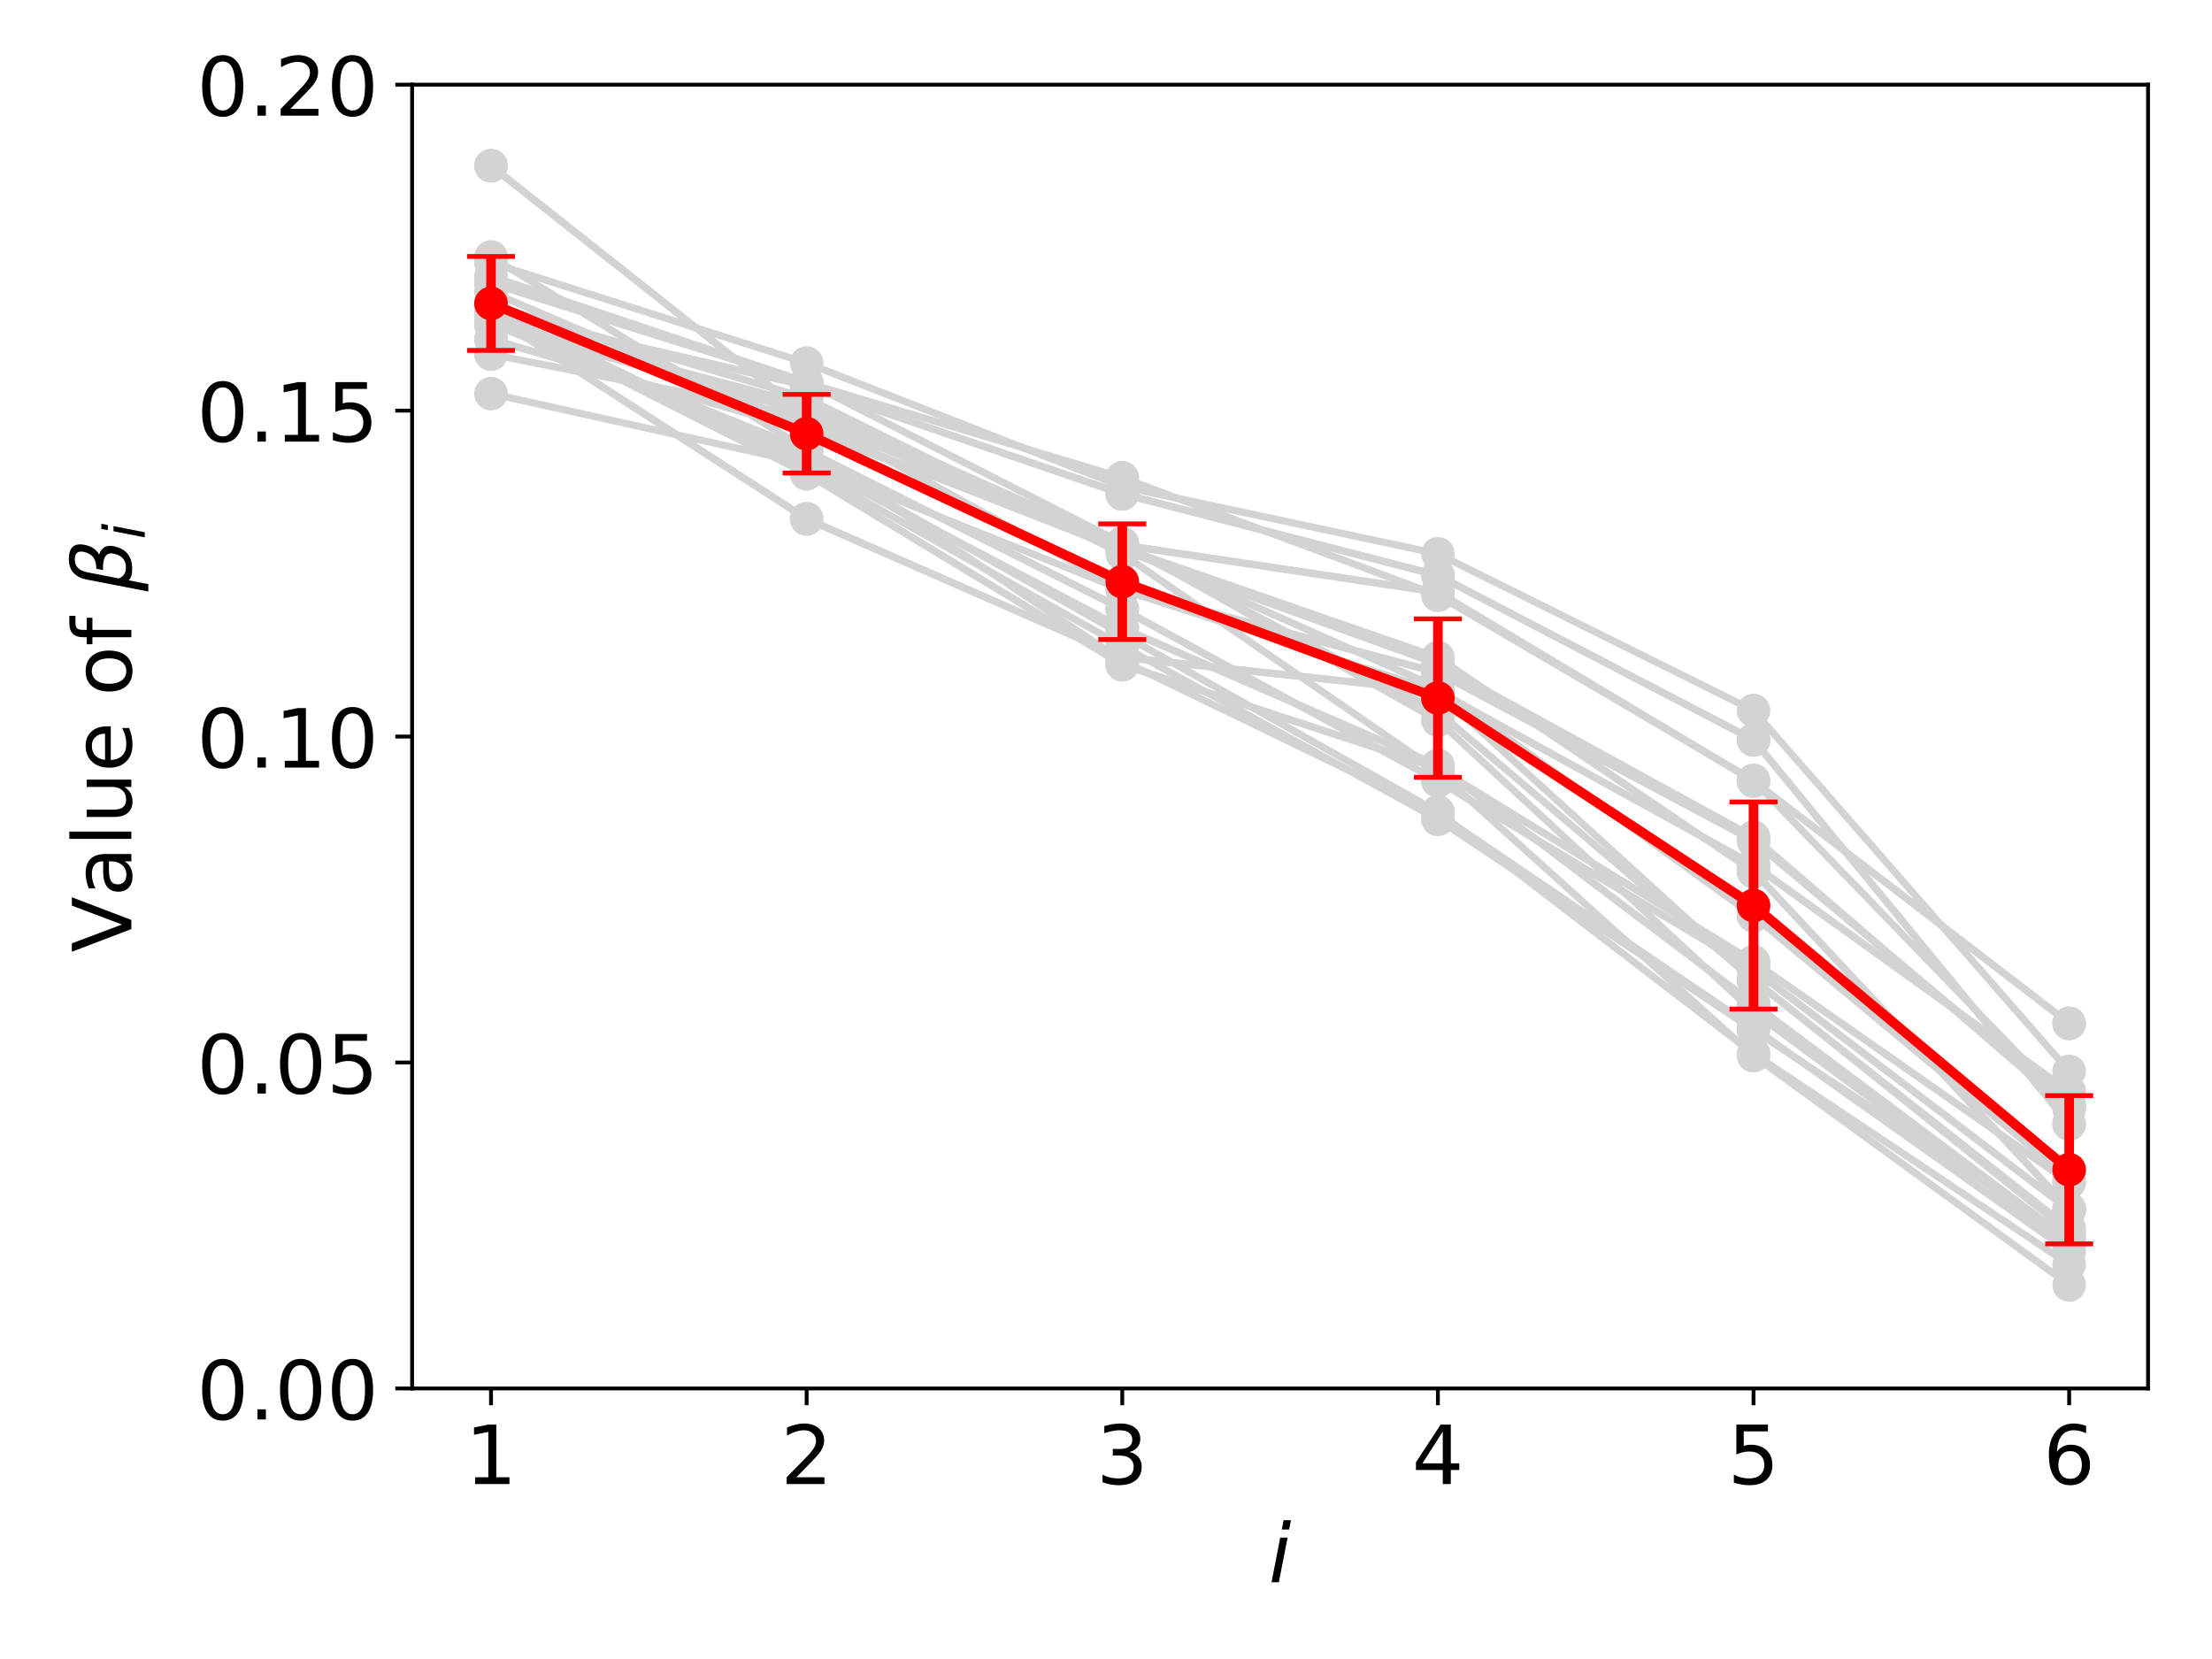 <?xml version="1.0" encoding="utf-8" standalone="no"?>
<!DOCTYPE svg PUBLIC "-//W3C//DTD SVG 1.1//EN"
  "http://www.w3.org/Graphics/SVG/1.1/DTD/svg11.dtd">
<!-- Created with matplotlib (https://matplotlib.org/) -->
<svg height="345.6pt" version="1.1" viewBox="0 0 460.8 345.6" width="460.8pt" xmlns="http://www.w3.org/2000/svg" xmlns:xlink="http://www.w3.org/1999/xlink">
 <defs>
  <style type="text/css">
*{stroke-linecap:butt;stroke-linejoin:round;}
  </style>
 </defs>
 <g id="figure_1">
  <g id="patch_1">
   <path d="M 0 345.6 
L 460.8 345.6 
L 460.8 0 
L 0 0 
z
" style="fill:#ffffff;"/>
  </g>
  <g id="axes_1">
   <g id="patch_2">
    <path d="M 85.85 289.24 
L 447.48 289.24 
L 447.48 17.64 
L 85.85 17.64 
z
" style="fill:#ffffff;"/>
   </g>
   <g id="matplotlib.axis_1">
    <g id="xtick_1">
     <g id="line2d_1">
      <defs>
       <path d="M 0 0 
L 0 3.5 
" id="m9c60368cec" style="stroke:#000000;stroke-width:0.8;"/>
      </defs>
      <g>
       <use style="stroke:#000000;stroke-width:0.8;" x="102.288" xlink:href="#m9c60368cec" y="289.24"/>
      </g>
     </g>
     <g id="text_1">
      <!-- 1 -->
      <defs>
       <path d="M 12.406 8.297 
L 28.516 8.297 
L 28.516 63.922 
L 10.984 60.406 
L 10.984 69.391 
L 28.422 72.906 
L 38.281 72.906 
L 38.281 8.297 
L 54.391 8.297 
L 54.391 0 
L 12.406 0 
z
" id="DejaVuSans-49"/>
      </defs>
      <g transform="translate(96.88 309.157)scale(0.17 -0.17)">
       <use xlink:href="#DejaVuSans-49"/>
      </g>
     </g>
    </g>
    <g id="xtick_2">
     <g id="line2d_2">
      <g>
       <use style="stroke:#000000;stroke-width:0.8;" x="168.039" xlink:href="#m9c60368cec" y="289.24"/>
      </g>
     </g>
     <g id="text_2">
      <!-- 2 -->
      <defs>
       <path d="M 19.188 8.297 
L 53.609 8.297 
L 53.609 0 
L 7.328 0 
L 7.328 8.297 
Q 12.938 14.109 22.625 23.891 
Q 32.328 33.688 34.812 36.531 
Q 39.547 41.844 41.422 45.531 
Q 43.312 49.219 43.312 52.781 
Q 43.312 58.594 39.234 62.25 
Q 35.156 65.922 28.609 65.922 
Q 23.969 65.922 18.812 64.312 
Q 13.672 62.703 7.812 59.422 
L 7.812 69.391 
Q 13.766 71.781 18.938 73 
Q 24.125 74.219 28.422 74.219 
Q 39.75 74.219 46.484 68.547 
Q 53.219 62.891 53.219 53.422 
Q 53.219 48.922 51.531 44.891 
Q 49.859 40.875 45.406 35.406 
Q 44.188 33.984 37.641 27.219 
Q 31.109 20.453 19.188 8.297 
z
" id="DejaVuSans-50"/>
      </defs>
      <g transform="translate(162.631 309.157)scale(0.17 -0.17)">
       <use xlink:href="#DejaVuSans-50"/>
      </g>
     </g>
    </g>
    <g id="xtick_3">
     <g id="line2d_3">
      <g>
       <use style="stroke:#000000;stroke-width:0.8;" x="233.79" xlink:href="#m9c60368cec" y="289.24"/>
      </g>
     </g>
     <g id="text_3">
      <!-- 3 -->
      <defs>
       <path d="M 40.578 39.312 
Q 47.656 37.797 51.625 33 
Q 55.609 28.219 55.609 21.188 
Q 55.609 10.406 48.188 4.484 
Q 40.766 -1.422 27.094 -1.422 
Q 22.516 -1.422 17.656 -0.516 
Q 12.797 0.391 7.625 2.203 
L 7.625 11.719 
Q 11.719 9.328 16.594 8.109 
Q 21.484 6.891 26.812 6.891 
Q 36.078 6.891 40.938 10.547 
Q 45.797 14.203 45.797 21.188 
Q 45.797 27.641 41.281 31.266 
Q 36.766 34.906 28.719 34.906 
L 20.219 34.906 
L 20.219 43.016 
L 29.109 43.016 
Q 36.375 43.016 40.234 45.922 
Q 44.094 48.828 44.094 54.297 
Q 44.094 59.906 40.109 62.906 
Q 36.141 65.922 28.719 65.922 
Q 24.656 65.922 20.016 65.031 
Q 15.375 64.156 9.812 62.312 
L 9.812 71.094 
Q 15.438 72.656 20.344 73.438 
Q 25.25 74.219 29.594 74.219 
Q 40.828 74.219 47.359 69.109 
Q 53.906 64.016 53.906 55.328 
Q 53.906 49.266 50.438 45.094 
Q 46.969 40.922 40.578 39.312 
z
" id="DejaVuSans-51"/>
      </defs>
      <g transform="translate(228.381 309.157)scale(0.17 -0.17)">
       <use xlink:href="#DejaVuSans-51"/>
      </g>
     </g>
    </g>
    <g id="xtick_4">
     <g id="line2d_4">
      <g>
       <use style="stroke:#000000;stroke-width:0.8;" x="299.54" xlink:href="#m9c60368cec" y="289.24"/>
      </g>
     </g>
     <g id="text_4">
      <!-- 4 -->
      <defs>
       <path d="M 37.797 64.312 
L 12.891 25.391 
L 37.797 25.391 
z
M 35.203 72.906 
L 47.609 72.906 
L 47.609 25.391 
L 58.016 25.391 
L 58.016 17.188 
L 47.609 17.188 
L 47.609 0 
L 37.797 0 
L 37.797 17.188 
L 4.891 17.188 
L 4.891 26.703 
z
" id="DejaVuSans-52"/>
      </defs>
      <g transform="translate(294.132 309.157)scale(0.17 -0.17)">
       <use xlink:href="#DejaVuSans-52"/>
      </g>
     </g>
    </g>
    <g id="xtick_5">
     <g id="line2d_5">
      <g>
       <use style="stroke:#000000;stroke-width:0.8;" x="365.291" xlink:href="#m9c60368cec" y="289.24"/>
      </g>
     </g>
     <g id="text_5">
      <!-- 5 -->
      <defs>
       <path d="M 10.797 72.906 
L 49.516 72.906 
L 49.516 64.594 
L 19.828 64.594 
L 19.828 46.734 
Q 21.969 47.469 24.109 47.828 
Q 26.266 48.188 28.422 48.188 
Q 40.625 48.188 47.75 41.5 
Q 54.891 34.812 54.891 23.391 
Q 54.891 11.625 47.562 5.094 
Q 40.234 -1.422 26.906 -1.422 
Q 22.312 -1.422 17.547 -0.641 
Q 12.797 0.141 7.719 1.703 
L 7.719 11.625 
Q 12.109 9.234 16.797 8.062 
Q 21.484 6.891 26.703 6.891 
Q 35.156 6.891 40.078 11.328 
Q 45.016 15.766 45.016 23.391 
Q 45.016 31 40.078 35.438 
Q 35.156 39.891 26.703 39.891 
Q 22.75 39.891 18.812 39.016 
Q 14.891 38.141 10.797 36.281 
z
" id="DejaVuSans-53"/>
      </defs>
      <g transform="translate(359.883 309.157)scale(0.17 -0.17)">
       <use xlink:href="#DejaVuSans-53"/>
      </g>
     </g>
    </g>
    <g id="xtick_6">
     <g id="line2d_6">
      <g>
       <use style="stroke:#000000;stroke-width:0.8;" x="431.042" xlink:href="#m9c60368cec" y="289.24"/>
      </g>
     </g>
     <g id="text_6">
      <!-- 6 -->
      <defs>
       <path d="M 33.016 40.375 
Q 26.375 40.375 22.484 35.828 
Q 18.609 31.297 18.609 23.391 
Q 18.609 15.531 22.484 10.953 
Q 26.375 6.391 33.016 6.391 
Q 39.656 6.391 43.531 10.953 
Q 47.406 15.531 47.406 23.391 
Q 47.406 31.297 43.531 35.828 
Q 39.656 40.375 33.016 40.375 
z
M 52.594 71.297 
L 52.594 62.312 
Q 48.875 64.062 45.094 64.984 
Q 41.312 65.922 37.594 65.922 
Q 27.828 65.922 22.672 59.328 
Q 17.531 52.734 16.797 39.406 
Q 19.672 43.656 24.016 45.922 
Q 28.375 48.188 33.594 48.188 
Q 44.578 48.188 50.953 41.516 
Q 57.328 34.859 57.328 23.391 
Q 57.328 12.156 50.688 5.359 
Q 44.047 -1.422 33.016 -1.422 
Q 20.359 -1.422 13.672 8.266 
Q 6.984 17.969 6.984 36.375 
Q 6.984 53.656 15.188 63.938 
Q 23.391 74.219 37.203 74.219 
Q 40.922 74.219 44.703 73.484 
Q 48.484 72.75 52.594 71.297 
z
" id="DejaVuSans-54"/>
      </defs>
      <g transform="translate(425.634 309.157)scale(0.17 -0.17)">
       <use xlink:href="#DejaVuSans-54"/>
      </g>
     </g>
    </g>
    <g id="text_7">
     <!-- $i$ -->
     <defs>
      <path d="M 18.312 75.984 
L 27.297 75.984 
L 25.094 64.594 
L 16.109 64.594 
z
M 14.203 54.688 
L 23.188 54.688 
L 12.5 0 
L 3.516 0 
z
" id="DejaVuSans-Oblique-105"/>
     </defs>
     <g transform="translate(264.285 329.61)scale(0.17 -0.17)">
      <use transform="translate(0 0.016)" xlink:href="#DejaVuSans-Oblique-105"/>
     </g>
    </g>
   </g>
   <g id="matplotlib.axis_2">
    <g id="ytick_1">
     <g id="line2d_7">
      <defs>
       <path d="M 0 0 
L -3.5 0 
" id="m6bf6e434dc" style="stroke:#000000;stroke-width:0.8;"/>
      </defs>
      <g>
       <use style="stroke:#000000;stroke-width:0.8;" x="85.85" xlink:href="#m6bf6e434dc" y="289.24"/>
      </g>
     </g>
     <g id="text_8">
      <!-- 0.00 -->
      <defs>
       <path d="M 31.781 66.406 
Q 24.172 66.406 20.328 58.906 
Q 16.5 51.422 16.5 36.375 
Q 16.5 21.391 20.328 13.891 
Q 24.172 6.391 31.781 6.391 
Q 39.453 6.391 43.281 13.891 
Q 47.125 21.391 47.125 36.375 
Q 47.125 51.422 43.281 58.906 
Q 39.453 66.406 31.781 66.406 
z
M 31.781 74.219 
Q 44.047 74.219 50.516 64.516 
Q 56.984 54.828 56.984 36.375 
Q 56.984 17.969 50.516 8.266 
Q 44.047 -1.422 31.781 -1.422 
Q 19.531 -1.422 13.062 8.266 
Q 6.594 17.969 6.594 36.375 
Q 6.594 54.828 13.062 64.516 
Q 19.531 74.219 31.781 74.219 
z
" id="DejaVuSans-48"/>
       <path d="M 10.688 12.406 
L 21 12.406 
L 21 0 
L 10.688 0 
z
" id="DejaVuSans-46"/>
      </defs>
      <g transform="translate(40.998 295.699)scale(0.17 -0.17)">
       <use xlink:href="#DejaVuSans-48"/>
       <use x="63.623" xlink:href="#DejaVuSans-46"/>
       <use x="95.41" xlink:href="#DejaVuSans-48"/>
       <use x="159.033" xlink:href="#DejaVuSans-48"/>
      </g>
     </g>
    </g>
    <g id="ytick_2">
     <g id="line2d_8">
      <g>
       <use style="stroke:#000000;stroke-width:0.8;" x="85.85" xlink:href="#m6bf6e434dc" y="221.34"/>
      </g>
     </g>
     <g id="text_9">
      <!-- 0.05 -->
      <g transform="translate(40.998 227.799)scale(0.17 -0.17)">
       <use xlink:href="#DejaVuSans-48"/>
       <use x="63.623" xlink:href="#DejaVuSans-46"/>
       <use x="95.41" xlink:href="#DejaVuSans-48"/>
       <use x="159.033" xlink:href="#DejaVuSans-53"/>
      </g>
     </g>
    </g>
    <g id="ytick_3">
     <g id="line2d_9">
      <g>
       <use style="stroke:#000000;stroke-width:0.8;" x="85.85" xlink:href="#m6bf6e434dc" y="153.44"/>
      </g>
     </g>
     <g id="text_10">
      <!-- 0.10 -->
      <g transform="translate(40.998 159.899)scale(0.17 -0.17)">
       <use xlink:href="#DejaVuSans-48"/>
       <use x="63.623" xlink:href="#DejaVuSans-46"/>
       <use x="95.41" xlink:href="#DejaVuSans-49"/>
       <use x="159.033" xlink:href="#DejaVuSans-48"/>
      </g>
     </g>
    </g>
    <g id="ytick_4">
     <g id="line2d_10">
      <g>
       <use style="stroke:#000000;stroke-width:0.8;" x="85.85" xlink:href="#m6bf6e434dc" y="85.54"/>
      </g>
     </g>
     <g id="text_11">
      <!-- 0.15 -->
      <g transform="translate(40.998 91.999)scale(0.17 -0.17)">
       <use xlink:href="#DejaVuSans-48"/>
       <use x="63.623" xlink:href="#DejaVuSans-46"/>
       <use x="95.41" xlink:href="#DejaVuSans-49"/>
       <use x="159.033" xlink:href="#DejaVuSans-53"/>
      </g>
     </g>
    </g>
    <g id="ytick_5">
     <g id="line2d_11">
      <g>
       <use style="stroke:#000000;stroke-width:0.8;" x="85.85" xlink:href="#m6bf6e434dc" y="17.64"/>
      </g>
     </g>
     <g id="text_12">
      <!-- 0.20 -->
      <g transform="translate(40.998 24.099)scale(0.17 -0.17)">
       <use xlink:href="#DejaVuSans-48"/>
       <use x="63.623" xlink:href="#DejaVuSans-46"/>
       <use x="95.41" xlink:href="#DejaVuSans-50"/>
       <use x="159.033" xlink:href="#DejaVuSans-48"/>
      </g>
     </g>
    </g>
    <g id="text_13">
     <!-- Value of $\beta_i$ -->
     <defs>
      <path d="M 28.609 0 
L 0.781 72.906 
L 11.078 72.906 
L 34.188 11.531 
L 57.328 72.906 
L 67.578 72.906 
L 39.797 0 
z
" id="DejaVuSans-86"/>
      <path d="M 34.281 27.484 
Q 23.391 27.484 19.188 25 
Q 14.984 22.516 14.984 16.5 
Q 14.984 11.719 18.141 8.906 
Q 21.297 6.109 26.703 6.109 
Q 34.188 6.109 38.703 11.406 
Q 43.219 16.703 43.219 25.484 
L 43.219 27.484 
z
M 52.203 31.203 
L 52.203 0 
L 43.219 0 
L 43.219 8.297 
Q 40.141 3.328 35.547 0.953 
Q 30.953 -1.422 24.312 -1.422 
Q 15.922 -1.422 10.953 3.297 
Q 6 8.016 6 15.922 
Q 6 25.141 12.172 29.828 
Q 18.359 34.516 30.609 34.516 
L 43.219 34.516 
L 43.219 35.406 
Q 43.219 41.609 39.141 45 
Q 35.062 48.391 27.688 48.391 
Q 23 48.391 18.547 47.266 
Q 14.109 46.141 10.016 43.891 
L 10.016 52.203 
Q 14.938 54.109 19.578 55.047 
Q 24.219 56 28.609 56 
Q 40.484 56 46.344 49.844 
Q 52.203 43.703 52.203 31.203 
z
" id="DejaVuSans-97"/>
      <path d="M 9.422 75.984 
L 18.406 75.984 
L 18.406 0 
L 9.422 0 
z
" id="DejaVuSans-108"/>
      <path d="M 8.5 21.578 
L 8.5 54.688 
L 17.484 54.688 
L 17.484 21.922 
Q 17.484 14.156 20.5 10.266 
Q 23.531 6.391 29.594 6.391 
Q 36.859 6.391 41.078 11.031 
Q 45.312 15.672 45.312 23.688 
L 45.312 54.688 
L 54.297 54.688 
L 54.297 0 
L 45.312 0 
L 45.312 8.406 
Q 42.047 3.422 37.719 1 
Q 33.406 -1.422 27.688 -1.422 
Q 18.266 -1.422 13.375 4.438 
Q 8.5 10.297 8.5 21.578 
z
M 31.109 56 
z
" id="DejaVuSans-117"/>
      <path d="M 56.203 29.594 
L 56.203 25.203 
L 14.891 25.203 
Q 15.484 15.922 20.484 11.062 
Q 25.484 6.203 34.422 6.203 
Q 39.594 6.203 44.453 7.469 
Q 49.312 8.734 54.109 11.281 
L 54.109 2.781 
Q 49.266 0.734 44.188 -0.344 
Q 39.109 -1.422 33.891 -1.422 
Q 20.797 -1.422 13.156 6.188 
Q 5.516 13.812 5.516 26.812 
Q 5.516 40.234 12.766 48.109 
Q 20.016 56 32.328 56 
Q 43.359 56 49.781 48.891 
Q 56.203 41.797 56.203 29.594 
z
M 47.219 32.234 
Q 47.125 39.594 43.094 43.984 
Q 39.062 48.391 32.422 48.391 
Q 24.906 48.391 20.391 44.141 
Q 15.875 39.891 15.188 32.172 
z
" id="DejaVuSans-101"/>
      <path id="DejaVuSans-32"/>
      <path d="M 30.609 48.391 
Q 23.391 48.391 19.188 42.75 
Q 14.984 37.109 14.984 27.297 
Q 14.984 17.484 19.156 11.844 
Q 23.344 6.203 30.609 6.203 
Q 37.797 6.203 41.984 11.859 
Q 46.188 17.531 46.188 27.297 
Q 46.188 37.016 41.984 42.703 
Q 37.797 48.391 30.609 48.391 
z
M 30.609 56 
Q 42.328 56 49.016 48.375 
Q 55.719 40.766 55.719 27.297 
Q 55.719 13.875 49.016 6.219 
Q 42.328 -1.422 30.609 -1.422 
Q 18.844 -1.422 12.172 6.219 
Q 5.516 13.875 5.516 27.297 
Q 5.516 40.766 12.172 48.375 
Q 18.844 56 30.609 56 
z
" id="DejaVuSans-111"/>
      <path d="M 37.109 75.984 
L 37.109 68.5 
L 28.516 68.5 
Q 23.688 68.5 21.797 66.547 
Q 19.922 64.594 19.922 59.516 
L 19.922 54.688 
L 34.719 54.688 
L 34.719 47.703 
L 19.922 47.703 
L 19.922 0 
L 10.891 0 
L 10.891 47.703 
L 2.297 47.703 
L 2.297 54.688 
L 10.891 54.688 
L 10.891 58.5 
Q 10.891 67.625 15.141 71.797 
Q 19.391 75.984 28.609 75.984 
z
" id="DejaVuSans-102"/>
      <path d="M 13.625 3.375 
L 8.938 -20.797 
L -0.094 -20.797 
L 14.5 54.344 
Q 18.844 76.609 39.656 76.609 
Q 60.75 76.609 57.172 57.812 
Q 54.734 44.438 45.219 39.547 
Q 58.016 35.156 55.516 22.125 
Q 51.125 -1.078 27.484 -1.031 
Q 17.141 -0.984 13.625 3.375 
z
M 15.922 15.094 
Q 19.672 6.594 29.297 6.641 
Q 43.359 6.641 46.344 21.969 
Q 49.031 35.75 26.172 34.672 
L 27.781 42.969 
Q 45.453 42.672 48.531 58.594 
Q 50.641 69.344 39.203 69.281 
Q 26.422 69.281 23.484 54.047 
z
" id="DejaVuSans-Oblique-946"/>
     </defs>
     <g transform="translate(27.428 198.405)rotate(-90)scale(0.17 -0.17)">
      <use transform="translate(0 0.391)" xlink:href="#DejaVuSans-86"/>
      <use transform="translate(68.408 0.391)" xlink:href="#DejaVuSans-97"/>
      <use transform="translate(129.688 0.391)" xlink:href="#DejaVuSans-108"/>
      <use transform="translate(157.471 0.391)" xlink:href="#DejaVuSans-117"/>
      <use transform="translate(220.85 0.391)" xlink:href="#DejaVuSans-101"/>
      <use transform="translate(282.373 0.391)" xlink:href="#DejaVuSans-32"/>
      <use transform="translate(314.16 0.391)" xlink:href="#DejaVuSans-111"/>
      <use transform="translate(375.342 0.391)" xlink:href="#DejaVuSans-102"/>
      <use transform="translate(410.547 0.391)" xlink:href="#DejaVuSans-32"/>
      <use transform="translate(442.334 0.391)" xlink:href="#DejaVuSans-Oblique-946"/>
      <use transform="translate(506.152 -16.016)scale(0.7)" xlink:href="#DejaVuSans-Oblique-105"/>
     </g>
    </g>
   </g>
   <g id="line2d_12">
    <path clip-path="url(#pd92fdb1ba1)" d="M 102.288 67.438 
L 168.039 93.874 
L 233.79 126.876 
L 299.54 162.69 
L 365.291 201.962 
L 431.042 252.066 
" style="fill:none;stroke:#d3d3d3;stroke-linecap:square;stroke-width:1.5;"/>
    <defs>
     <path d="M 0 3 
C 0.796 3 1.559 2.684 2.121 2.121 
C 2.684 1.559 3 0.796 3 0 
C 3 -0.796 2.684 -1.559 2.121 -2.121 
C 1.559 -2.684 0.796 -3 0 -3 
C -0.796 -3 -1.559 -2.684 -2.121 -2.121 
C -2.684 -1.559 -3 -0.796 -3 0 
C -3 0.796 -2.684 1.559 -2.121 2.121 
C -1.559 2.684 -0.796 3 0 3 
z
" id="m9b28b08867" style="stroke:#d3d3d3;"/>
    </defs>
    <g clip-path="url(#pd92fdb1ba1)">
     <use style="fill:#d3d3d3;stroke:#d3d3d3;" x="102.288" xlink:href="#m9b28b08867" y="67.438"/>
     <use style="fill:#d3d3d3;stroke:#d3d3d3;" x="168.039" xlink:href="#m9b28b08867" y="93.874"/>
     <use style="fill:#d3d3d3;stroke:#d3d3d3;" x="233.79" xlink:href="#m9b28b08867" y="126.876"/>
     <use style="fill:#d3d3d3;stroke:#d3d3d3;" x="299.54" xlink:href="#m9b28b08867" y="162.69"/>
     <use style="fill:#d3d3d3;stroke:#d3d3d3;" x="365.291" xlink:href="#m9b28b08867" y="201.962"/>
     <use style="fill:#d3d3d3;stroke:#d3d3d3;" x="431.042" xlink:href="#m9b28b08867" y="252.066"/>
    </g>
   </g>
   <g id="line2d_13">
    <path clip-path="url(#pd92fdb1ba1)" d="M 102.288 65.633 
L 168.039 108.115 
L 233.79 136.918 
L 299.54 143.997 
L 365.291 180.207 
L 431.042 227.471 
" style="fill:none;stroke:#d3d3d3;stroke-linecap:square;stroke-width:1.5;"/>
    <g clip-path="url(#pd92fdb1ba1)">
     <use style="fill:#d3d3d3;stroke:#d3d3d3;" x="102.288" xlink:href="#m9b28b08867" y="65.633"/>
     <use style="fill:#d3d3d3;stroke:#d3d3d3;" x="168.039" xlink:href="#m9b28b08867" y="108.115"/>
     <use style="fill:#d3d3d3;stroke:#d3d3d3;" x="233.79" xlink:href="#m9b28b08867" y="136.918"/>
     <use style="fill:#d3d3d3;stroke:#d3d3d3;" x="299.54" xlink:href="#m9b28b08867" y="143.997"/>
     <use style="fill:#d3d3d3;stroke:#d3d3d3;" x="365.291" xlink:href="#m9b28b08867" y="180.207"/>
     <use style="fill:#d3d3d3;stroke:#d3d3d3;" x="431.042" xlink:href="#m9b28b08867" y="227.471"/>
    </g>
   </g>
   <g id="line2d_14">
    <path clip-path="url(#pd92fdb1ba1)" d="M 102.288 64.49 
L 168.039 96.23 
L 233.79 130.839 
L 299.54 159.439 
L 365.291 209.098 
L 431.042 258.385 
" style="fill:none;stroke:#d3d3d3;stroke-linecap:square;stroke-width:1.5;"/>
    <g clip-path="url(#pd92fdb1ba1)">
     <use style="fill:#d3d3d3;stroke:#d3d3d3;" x="102.288" xlink:href="#m9b28b08867" y="64.49"/>
     <use style="fill:#d3d3d3;stroke:#d3d3d3;" x="168.039" xlink:href="#m9b28b08867" y="96.23"/>
     <use style="fill:#d3d3d3;stroke:#d3d3d3;" x="233.79" xlink:href="#m9b28b08867" y="130.839"/>
     <use style="fill:#d3d3d3;stroke:#d3d3d3;" x="299.54" xlink:href="#m9b28b08867" y="159.439"/>
     <use style="fill:#d3d3d3;stroke:#d3d3d3;" x="365.291" xlink:href="#m9b28b08867" y="209.098"/>
     <use style="fill:#d3d3d3;stroke:#d3d3d3;" x="431.042" xlink:href="#m9b28b08867" y="258.385"/>
    </g>
   </g>
   <g id="line2d_15">
    <path clip-path="url(#pd92fdb1ba1)" d="M 102.288 54.728 
L 168.039 75.627 
L 233.79 101.357 
L 299.54 115.373 
L 365.291 148.009 
L 431.042 223.187 
" style="fill:none;stroke:#d3d3d3;stroke-linecap:square;stroke-width:1.5;"/>
    <g clip-path="url(#pd92fdb1ba1)">
     <use style="fill:#d3d3d3;stroke:#d3d3d3;" x="102.288" xlink:href="#m9b28b08867" y="54.728"/>
     <use style="fill:#d3d3d3;stroke:#d3d3d3;" x="168.039" xlink:href="#m9b28b08867" y="75.627"/>
     <use style="fill:#d3d3d3;stroke:#d3d3d3;" x="233.79" xlink:href="#m9b28b08867" y="101.357"/>
     <use style="fill:#d3d3d3;stroke:#d3d3d3;" x="299.54" xlink:href="#m9b28b08867" y="115.373"/>
     <use style="fill:#d3d3d3;stroke:#d3d3d3;" x="365.291" xlink:href="#m9b28b08867" y="148.009"/>
     <use style="fill:#d3d3d3;stroke:#d3d3d3;" x="431.042" xlink:href="#m9b28b08867" y="223.187"/>
    </g>
   </g>
   <g id="line2d_16">
    <path clip-path="url(#pd92fdb1ba1)" d="M 102.288 53.525 
L 168.039 93.58 
L 233.79 137.65 
L 299.54 169.458 
L 365.291 214.114 
L 431.042 260.739 
" style="fill:none;stroke:#d3d3d3;stroke-linecap:square;stroke-width:1.5;"/>
    <g clip-path="url(#pd92fdb1ba1)">
     <use style="fill:#d3d3d3;stroke:#d3d3d3;" x="102.288" xlink:href="#m9b28b08867" y="53.525"/>
     <use style="fill:#d3d3d3;stroke:#d3d3d3;" x="168.039" xlink:href="#m9b28b08867" y="93.58"/>
     <use style="fill:#d3d3d3;stroke:#d3d3d3;" x="233.79" xlink:href="#m9b28b08867" y="137.65"/>
     <use style="fill:#d3d3d3;stroke:#d3d3d3;" x="299.54" xlink:href="#m9b28b08867" y="169.458"/>
     <use style="fill:#d3d3d3;stroke:#d3d3d3;" x="365.291" xlink:href="#m9b28b08867" y="214.114"/>
     <use style="fill:#d3d3d3;stroke:#d3d3d3;" x="431.042" xlink:href="#m9b28b08867" y="260.739"/>
    </g>
   </g>
   <g id="line2d_17">
    <path clip-path="url(#pd92fdb1ba1)" d="M 102.288 81.987 
L 168.039 96.583 
L 233.79 122.869 
L 299.54 144.118 
L 365.291 204.038 
L 431.042 256.734 
" style="fill:none;stroke:#d3d3d3;stroke-linecap:square;stroke-width:1.5;"/>
    <g clip-path="url(#pd92fdb1ba1)">
     <use style="fill:#d3d3d3;stroke:#d3d3d3;" x="102.288" xlink:href="#m9b28b08867" y="81.987"/>
     <use style="fill:#d3d3d3;stroke:#d3d3d3;" x="168.039" xlink:href="#m9b28b08867" y="96.583"/>
     <use style="fill:#d3d3d3;stroke:#d3d3d3;" x="233.79" xlink:href="#m9b28b08867" y="122.869"/>
     <use style="fill:#d3d3d3;stroke:#d3d3d3;" x="299.54" xlink:href="#m9b28b08867" y="144.118"/>
     <use style="fill:#d3d3d3;stroke:#d3d3d3;" x="365.291" xlink:href="#m9b28b08867" y="204.038"/>
     <use style="fill:#d3d3d3;stroke:#d3d3d3;" x="431.042" xlink:href="#m9b28b08867" y="256.734"/>
    </g>
   </g>
   <g id="line2d_18">
    <path clip-path="url(#pd92fdb1ba1)" d="M 102.288 65.422 
L 168.039 98.679 
L 233.79 138.455 
L 299.54 160.025 
L 365.291 200.373 
L 431.042 246.286 
" style="fill:none;stroke:#d3d3d3;stroke-linecap:square;stroke-width:1.5;"/>
    <g clip-path="url(#pd92fdb1ba1)">
     <use style="fill:#d3d3d3;stroke:#d3d3d3;" x="102.288" xlink:href="#m9b28b08867" y="65.422"/>
     <use style="fill:#d3d3d3;stroke:#d3d3d3;" x="168.039" xlink:href="#m9b28b08867" y="98.679"/>
     <use style="fill:#d3d3d3;stroke:#d3d3d3;" x="233.79" xlink:href="#m9b28b08867" y="138.455"/>
     <use style="fill:#d3d3d3;stroke:#d3d3d3;" x="299.54" xlink:href="#m9b28b08867" y="160.025"/>
     <use style="fill:#d3d3d3;stroke:#d3d3d3;" x="365.291" xlink:href="#m9b28b08867" y="200.373"/>
     <use style="fill:#d3d3d3;stroke:#d3d3d3;" x="431.042" xlink:href="#m9b28b08867" y="246.286"/>
    </g>
   </g>
   <g id="line2d_19">
    <path clip-path="url(#pd92fdb1ba1)" d="M 102.288 67.573 
L 168.039 85.815 
L 233.79 114.268 
L 299.54 137.135 
L 365.291 181.535 
L 431.042 251.816 
" style="fill:none;stroke:#d3d3d3;stroke-linecap:square;stroke-width:1.5;"/>
    <g clip-path="url(#pd92fdb1ba1)">
     <use style="fill:#d3d3d3;stroke:#d3d3d3;" x="102.288" xlink:href="#m9b28b08867" y="67.573"/>
     <use style="fill:#d3d3d3;stroke:#d3d3d3;" x="168.039" xlink:href="#m9b28b08867" y="85.815"/>
     <use style="fill:#d3d3d3;stroke:#d3d3d3;" x="233.79" xlink:href="#m9b28b08867" y="114.268"/>
     <use style="fill:#d3d3d3;stroke:#d3d3d3;" x="299.54" xlink:href="#m9b28b08867" y="137.135"/>
     <use style="fill:#d3d3d3;stroke:#d3d3d3;" x="365.291" xlink:href="#m9b28b08867" y="181.535"/>
     <use style="fill:#d3d3d3;stroke:#d3d3d3;" x="431.042" xlink:href="#m9b28b08867" y="251.816"/>
    </g>
   </g>
   <g id="line2d_20">
    <path clip-path="url(#pd92fdb1ba1)" d="M 102.288 65.394 
L 168.039 98.67 
L 233.79 138.466 
L 299.54 159.992 
L 365.291 200.375 
L 431.042 246.332 
" style="fill:none;stroke:#d3d3d3;stroke-linecap:square;stroke-width:1.5;"/>
    <g clip-path="url(#pd92fdb1ba1)">
     <use style="fill:#d3d3d3;stroke:#d3d3d3;" x="102.288" xlink:href="#m9b28b08867" y="65.394"/>
     <use style="fill:#d3d3d3;stroke:#d3d3d3;" x="168.039" xlink:href="#m9b28b08867" y="98.67"/>
     <use style="fill:#d3d3d3;stroke:#d3d3d3;" x="233.79" xlink:href="#m9b28b08867" y="138.466"/>
     <use style="fill:#d3d3d3;stroke:#d3d3d3;" x="299.54" xlink:href="#m9b28b08867" y="159.992"/>
     <use style="fill:#d3d3d3;stroke:#d3d3d3;" x="365.291" xlink:href="#m9b28b08867" y="200.375"/>
     <use style="fill:#d3d3d3;stroke:#d3d3d3;" x="431.042" xlink:href="#m9b28b08867" y="246.332"/>
    </g>
   </g>
   <g id="line2d_21">
    <path clip-path="url(#pd92fdb1ba1)" d="M 102.288 60.818 
L 168.039 88.868 
L 233.79 114.637 
L 299.54 138.33 
L 365.291 174.376 
L 431.042 230.982 
" style="fill:none;stroke:#d3d3d3;stroke-linecap:square;stroke-width:1.5;"/>
    <g clip-path="url(#pd92fdb1ba1)">
     <use style="fill:#d3d3d3;stroke:#d3d3d3;" x="102.288" xlink:href="#m9b28b08867" y="60.818"/>
     <use style="fill:#d3d3d3;stroke:#d3d3d3;" x="168.039" xlink:href="#m9b28b08867" y="88.868"/>
     <use style="fill:#d3d3d3;stroke:#d3d3d3;" x="233.79" xlink:href="#m9b28b08867" y="114.637"/>
     <use style="fill:#d3d3d3;stroke:#d3d3d3;" x="299.54" xlink:href="#m9b28b08867" y="138.33"/>
     <use style="fill:#d3d3d3;stroke:#d3d3d3;" x="365.291" xlink:href="#m9b28b08867" y="174.376"/>
     <use style="fill:#d3d3d3;stroke:#d3d3d3;" x="431.042" xlink:href="#m9b28b08867" y="230.982"/>
    </g>
   </g>
   <g id="line2d_22">
    <path clip-path="url(#pd92fdb1ba1)" d="M 102.288 65.536 
L 168.039 108.062 
L 233.79 136.918 
L 299.54 143.967 
L 365.291 180.165 
L 431.042 227.405 
" style="fill:none;stroke:#d3d3d3;stroke-linecap:square;stroke-width:1.5;"/>
    <g clip-path="url(#pd92fdb1ba1)">
     <use style="fill:#d3d3d3;stroke:#d3d3d3;" x="102.288" xlink:href="#m9b28b08867" y="65.536"/>
     <use style="fill:#d3d3d3;stroke:#d3d3d3;" x="168.039" xlink:href="#m9b28b08867" y="108.062"/>
     <use style="fill:#d3d3d3;stroke:#d3d3d3;" x="233.79" xlink:href="#m9b28b08867" y="136.918"/>
     <use style="fill:#d3d3d3;stroke:#d3d3d3;" x="299.54" xlink:href="#m9b28b08867" y="143.967"/>
     <use style="fill:#d3d3d3;stroke:#d3d3d3;" x="365.291" xlink:href="#m9b28b08867" y="180.165"/>
     <use style="fill:#d3d3d3;stroke:#d3d3d3;" x="431.042" xlink:href="#m9b28b08867" y="227.405"/>
    </g>
   </g>
   <g id="line2d_23">
    <path clip-path="url(#pd92fdb1ba1)" d="M 102.288 64.575 
L 168.039 96.288 
L 233.79 130.855 
L 299.54 159.48 
L 365.291 209.212 
L 431.042 258.46 
" style="fill:none;stroke:#d3d3d3;stroke-linecap:square;stroke-width:1.5;"/>
    <g clip-path="url(#pd92fdb1ba1)">
     <use style="fill:#d3d3d3;stroke:#d3d3d3;" x="102.288" xlink:href="#m9b28b08867" y="64.575"/>
     <use style="fill:#d3d3d3;stroke:#d3d3d3;" x="168.039" xlink:href="#m9b28b08867" y="96.288"/>
     <use style="fill:#d3d3d3;stroke:#d3d3d3;" x="233.79" xlink:href="#m9b28b08867" y="130.855"/>
     <use style="fill:#d3d3d3;stroke:#d3d3d3;" x="299.54" xlink:href="#m9b28b08867" y="159.48"/>
     <use style="fill:#d3d3d3;stroke:#d3d3d3;" x="365.291" xlink:href="#m9b28b08867" y="209.212"/>
     <use style="fill:#d3d3d3;stroke:#d3d3d3;" x="431.042" xlink:href="#m9b28b08867" y="258.46"/>
    </g>
   </g>
   <g id="line2d_24">
    <path clip-path="url(#pd92fdb1ba1)" d="M 102.288 34.522 
L 168.039 86.504 
L 233.79 122.722 
L 299.54 140.103 
L 365.291 175.15 
L 431.042 230.16 
" style="fill:none;stroke:#d3d3d3;stroke-linecap:square;stroke-width:1.5;"/>
    <g clip-path="url(#pd92fdb1ba1)">
     <use style="fill:#d3d3d3;stroke:#d3d3d3;" x="102.288" xlink:href="#m9b28b08867" y="34.522"/>
     <use style="fill:#d3d3d3;stroke:#d3d3d3;" x="168.039" xlink:href="#m9b28b08867" y="86.504"/>
     <use style="fill:#d3d3d3;stroke:#d3d3d3;" x="233.79" xlink:href="#m9b28b08867" y="122.722"/>
     <use style="fill:#d3d3d3;stroke:#d3d3d3;" x="299.54" xlink:href="#m9b28b08867" y="140.103"/>
     <use style="fill:#d3d3d3;stroke:#d3d3d3;" x="365.291" xlink:href="#m9b28b08867" y="175.15"/>
     <use style="fill:#d3d3d3;stroke:#d3d3d3;" x="431.042" xlink:href="#m9b28b08867" y="230.16"/>
    </g>
   </g>
   <g id="line2d_25">
    <path clip-path="url(#pd92fdb1ba1)" d="M 102.288 70.693 
L 168.039 89.651 
L 233.79 113.529 
L 299.54 123.37 
L 365.291 162.708 
L 431.042 213.178 
" style="fill:none;stroke:#d3d3d3;stroke-linecap:square;stroke-width:1.5;"/>
    <g clip-path="url(#pd92fdb1ba1)">
     <use style="fill:#d3d3d3;stroke:#d3d3d3;" x="102.288" xlink:href="#m9b28b08867" y="70.693"/>
     <use style="fill:#d3d3d3;stroke:#d3d3d3;" x="168.039" xlink:href="#m9b28b08867" y="89.651"/>
     <use style="fill:#d3d3d3;stroke:#d3d3d3;" x="233.79" xlink:href="#m9b28b08867" y="113.529"/>
     <use style="fill:#d3d3d3;stroke:#d3d3d3;" x="299.54" xlink:href="#m9b28b08867" y="123.37"/>
     <use style="fill:#d3d3d3;stroke:#d3d3d3;" x="365.291" xlink:href="#m9b28b08867" y="162.708"/>
     <use style="fill:#d3d3d3;stroke:#d3d3d3;" x="431.042" xlink:href="#m9b28b08867" y="213.178"/>
    </g>
   </g>
   <g id="line2d_26">
    <path clip-path="url(#pd92fdb1ba1)" d="M 102.288 65.713 
L 168.039 97.565 
L 233.79 134.589 
L 299.54 170.69 
L 365.291 214.577 
L 431.042 257.924 
" style="fill:none;stroke:#d3d3d3;stroke-linecap:square;stroke-width:1.5;"/>
    <g clip-path="url(#pd92fdb1ba1)">
     <use style="fill:#d3d3d3;stroke:#d3d3d3;" x="102.288" xlink:href="#m9b28b08867" y="65.713"/>
     <use style="fill:#d3d3d3;stroke:#d3d3d3;" x="168.039" xlink:href="#m9b28b08867" y="97.565"/>
     <use style="fill:#d3d3d3;stroke:#d3d3d3;" x="233.79" xlink:href="#m9b28b08867" y="134.589"/>
     <use style="fill:#d3d3d3;stroke:#d3d3d3;" x="299.54" xlink:href="#m9b28b08867" y="170.69"/>
     <use style="fill:#d3d3d3;stroke:#d3d3d3;" x="365.291" xlink:href="#m9b28b08867" y="214.577"/>
     <use style="fill:#d3d3d3;stroke:#d3d3d3;" x="431.042" xlink:href="#m9b28b08867" y="257.924"/>
    </g>
   </g>
   <g id="line2d_27">
    <path clip-path="url(#pd92fdb1ba1)" d="M 102.288 67.674 
L 168.039 85.871 
L 233.79 114.148 
L 299.54 136.965 
L 365.291 181.514 
L 431.042 251.861 
" style="fill:none;stroke:#d3d3d3;stroke-linecap:square;stroke-width:1.5;"/>
    <g clip-path="url(#pd92fdb1ba1)">
     <use style="fill:#d3d3d3;stroke:#d3d3d3;" x="102.288" xlink:href="#m9b28b08867" y="67.674"/>
     <use style="fill:#d3d3d3;stroke:#d3d3d3;" x="168.039" xlink:href="#m9b28b08867" y="85.871"/>
     <use style="fill:#d3d3d3;stroke:#d3d3d3;" x="233.79" xlink:href="#m9b28b08867" y="114.148"/>
     <use style="fill:#d3d3d3;stroke:#d3d3d3;" x="299.54" xlink:href="#m9b28b08867" y="136.965"/>
     <use style="fill:#d3d3d3;stroke:#d3d3d3;" x="365.291" xlink:href="#m9b28b08867" y="181.514"/>
     <use style="fill:#d3d3d3;stroke:#d3d3d3;" x="431.042" xlink:href="#m9b28b08867" y="251.861"/>
    </g>
   </g>
   <g id="line2d_28">
    <path clip-path="url(#pd92fdb1ba1)" d="M 102.288 59.032 
L 168.039 79.724 
L 233.79 99.523 
L 299.54 124.017 
L 365.291 162.568 
L 431.042 230.51 
" style="fill:none;stroke:#d3d3d3;stroke-linecap:square;stroke-width:1.5;"/>
    <g clip-path="url(#pd92fdb1ba1)">
     <use style="fill:#d3d3d3;stroke:#d3d3d3;" x="102.288" xlink:href="#m9b28b08867" y="59.032"/>
     <use style="fill:#d3d3d3;stroke:#d3d3d3;" x="168.039" xlink:href="#m9b28b08867" y="79.724"/>
     <use style="fill:#d3d3d3;stroke:#d3d3d3;" x="233.79" xlink:href="#m9b28b08867" y="99.523"/>
     <use style="fill:#d3d3d3;stroke:#d3d3d3;" x="299.54" xlink:href="#m9b28b08867" y="124.017"/>
     <use style="fill:#d3d3d3;stroke:#d3d3d3;" x="365.291" xlink:href="#m9b28b08867" y="162.568"/>
     <use style="fill:#d3d3d3;stroke:#d3d3d3;" x="431.042" xlink:href="#m9b28b08867" y="230.51"/>
    </g>
   </g>
   <g id="line2d_29">
    <path clip-path="url(#pd92fdb1ba1)" d="M 102.288 63.49 
L 168.039 82.941 
L 233.79 115.387 
L 299.54 160.655 
L 365.291 219.913 
L 431.042 267.675 
" style="fill:none;stroke:#d3d3d3;stroke-linecap:square;stroke-width:1.5;"/>
    <g clip-path="url(#pd92fdb1ba1)">
     <use style="fill:#d3d3d3;stroke:#d3d3d3;" x="102.288" xlink:href="#m9b28b08867" y="63.49"/>
     <use style="fill:#d3d3d3;stroke:#d3d3d3;" x="168.039" xlink:href="#m9b28b08867" y="82.941"/>
     <use style="fill:#d3d3d3;stroke:#d3d3d3;" x="233.79" xlink:href="#m9b28b08867" y="115.387"/>
     <use style="fill:#d3d3d3;stroke:#d3d3d3;" x="299.54" xlink:href="#m9b28b08867" y="160.655"/>
     <use style="fill:#d3d3d3;stroke:#d3d3d3;" x="365.291" xlink:href="#m9b28b08867" y="219.913"/>
     <use style="fill:#d3d3d3;stroke:#d3d3d3;" x="431.042" xlink:href="#m9b28b08867" y="267.675"/>
    </g>
   </g>
   <g id="line2d_30">
    <path clip-path="url(#pd92fdb1ba1)" d="M 102.288 70.703 
L 168.039 89.653 
L 233.79 113.531 
L 299.54 123.361 
L 365.291 162.704 
L 431.042 213.195 
" style="fill:none;stroke:#d3d3d3;stroke-linecap:square;stroke-width:1.5;"/>
    <g clip-path="url(#pd92fdb1ba1)">
     <use style="fill:#d3d3d3;stroke:#d3d3d3;" x="102.288" xlink:href="#m9b28b08867" y="70.703"/>
     <use style="fill:#d3d3d3;stroke:#d3d3d3;" x="168.039" xlink:href="#m9b28b08867" y="89.653"/>
     <use style="fill:#d3d3d3;stroke:#d3d3d3;" x="233.79" xlink:href="#m9b28b08867" y="113.531"/>
     <use style="fill:#d3d3d3;stroke:#d3d3d3;" x="299.54" xlink:href="#m9b28b08867" y="123.361"/>
     <use style="fill:#d3d3d3;stroke:#d3d3d3;" x="365.291" xlink:href="#m9b28b08867" y="162.704"/>
     <use style="fill:#d3d3d3;stroke:#d3d3d3;" x="431.042" xlink:href="#m9b28b08867" y="213.195"/>
    </g>
   </g>
   <g id="line2d_31">
    <path clip-path="url(#pd92fdb1ba1)" d="M 102.288 65.168 
L 168.039 80.357 
L 233.79 102.887 
L 299.54 119.859 
L 365.291 154.124 
L 431.042 234.148 
" style="fill:none;stroke:#d3d3d3;stroke-linecap:square;stroke-width:1.5;"/>
    <g clip-path="url(#pd92fdb1ba1)">
     <use style="fill:#d3d3d3;stroke:#d3d3d3;" x="102.288" xlink:href="#m9b28b08867" y="65.168"/>
     <use style="fill:#d3d3d3;stroke:#d3d3d3;" x="168.039" xlink:href="#m9b28b08867" y="80.357"/>
     <use style="fill:#d3d3d3;stroke:#d3d3d3;" x="233.79" xlink:href="#m9b28b08867" y="102.887"/>
     <use style="fill:#d3d3d3;stroke:#d3d3d3;" x="299.54" xlink:href="#m9b28b08867" y="119.859"/>
     <use style="fill:#d3d3d3;stroke:#d3d3d3;" x="365.291" xlink:href="#m9b28b08867" y="154.124"/>
     <use style="fill:#d3d3d3;stroke:#d3d3d3;" x="431.042" xlink:href="#m9b28b08867" y="234.148"/>
    </g>
   </g>
   <g id="line2d_32">
    <path clip-path="url(#pd92fdb1ba1)" d="M 102.288 65.175 
L 168.039 80.366 
L 233.79 102.886 
L 299.54 119.856 
L 365.291 154.127 
L 431.042 234.158 
" style="fill:none;stroke:#d3d3d3;stroke-linecap:square;stroke-width:1.5;"/>
    <g clip-path="url(#pd92fdb1ba1)">
     <use style="fill:#d3d3d3;stroke:#d3d3d3;" x="102.288" xlink:href="#m9b28b08867" y="65.175"/>
     <use style="fill:#d3d3d3;stroke:#d3d3d3;" x="168.039" xlink:href="#m9b28b08867" y="80.366"/>
     <use style="fill:#d3d3d3;stroke:#d3d3d3;" x="233.79" xlink:href="#m9b28b08867" y="102.886"/>
     <use style="fill:#d3d3d3;stroke:#d3d3d3;" x="299.54" xlink:href="#m9b28b08867" y="119.856"/>
     <use style="fill:#d3d3d3;stroke:#d3d3d3;" x="365.291" xlink:href="#m9b28b08867" y="154.127"/>
     <use style="fill:#d3d3d3;stroke:#d3d3d3;" x="431.042" xlink:href="#m9b28b08867" y="234.158"/>
    </g>
   </g>
   <g id="line2d_33">
    <path clip-path="url(#pd92fdb1ba1)" d="M 102.288 67.328 
L 168.039 93.833 
L 233.79 126.851 
L 299.54 162.644 
L 365.291 201.923 
L 431.042 252.041 
" style="fill:none;stroke:#d3d3d3;stroke-linecap:square;stroke-width:1.5;"/>
    <g clip-path="url(#pd92fdb1ba1)">
     <use style="fill:#d3d3d3;stroke:#d3d3d3;" x="102.288" xlink:href="#m9b28b08867" y="67.328"/>
     <use style="fill:#d3d3d3;stroke:#d3d3d3;" x="168.039" xlink:href="#m9b28b08867" y="93.833"/>
     <use style="fill:#d3d3d3;stroke:#d3d3d3;" x="233.79" xlink:href="#m9b28b08867" y="126.851"/>
     <use style="fill:#d3d3d3;stroke:#d3d3d3;" x="299.54" xlink:href="#m9b28b08867" y="162.644"/>
     <use style="fill:#d3d3d3;stroke:#d3d3d3;" x="365.291" xlink:href="#m9b28b08867" y="201.923"/>
     <use style="fill:#d3d3d3;stroke:#d3d3d3;" x="431.042" xlink:href="#m9b28b08867" y="252.041"/>
    </g>
   </g>
   <g id="line2d_34">
    <path clip-path="url(#pd92fdb1ba1)" d="M 102.288 34.528 
L 168.039 86.51 
L 233.79 122.725 
L 299.54 140.098 
L 365.291 175.133 
L 431.042 230.151 
" style="fill:none;stroke:#d3d3d3;stroke-linecap:square;stroke-width:1.5;"/>
    <g clip-path="url(#pd92fdb1ba1)">
     <use style="fill:#d3d3d3;stroke:#d3d3d3;" x="102.288" xlink:href="#m9b28b08867" y="34.528"/>
     <use style="fill:#d3d3d3;stroke:#d3d3d3;" x="168.039" xlink:href="#m9b28b08867" y="86.51"/>
     <use style="fill:#d3d3d3;stroke:#d3d3d3;" x="233.79" xlink:href="#m9b28b08867" y="122.725"/>
     <use style="fill:#d3d3d3;stroke:#d3d3d3;" x="299.54" xlink:href="#m9b28b08867" y="140.098"/>
     <use style="fill:#d3d3d3;stroke:#d3d3d3;" x="365.291" xlink:href="#m9b28b08867" y="175.133"/>
     <use style="fill:#d3d3d3;stroke:#d3d3d3;" x="431.042" xlink:href="#m9b28b08867" y="230.151"/>
    </g>
   </g>
   <g id="line2d_35">
    <path clip-path="url(#pd92fdb1ba1)" d="M 102.288 73.803 
L 168.039 86.819 
L 233.79 114.047 
L 299.54 143.268 
L 365.291 190.789 
L 431.042 245.555 
" style="fill:none;stroke:#d3d3d3;stroke-linecap:square;stroke-width:1.5;"/>
    <g clip-path="url(#pd92fdb1ba1)">
     <use style="fill:#d3d3d3;stroke:#d3d3d3;" x="102.288" xlink:href="#m9b28b08867" y="73.803"/>
     <use style="fill:#d3d3d3;stroke:#d3d3d3;" x="168.039" xlink:href="#m9b28b08867" y="86.819"/>
     <use style="fill:#d3d3d3;stroke:#d3d3d3;" x="233.79" xlink:href="#m9b28b08867" y="114.047"/>
     <use style="fill:#d3d3d3;stroke:#d3d3d3;" x="299.54" xlink:href="#m9b28b08867" y="143.268"/>
     <use style="fill:#d3d3d3;stroke:#d3d3d3;" x="365.291" xlink:href="#m9b28b08867" y="190.789"/>
     <use style="fill:#d3d3d3;stroke:#d3d3d3;" x="431.042" xlink:href="#m9b28b08867" y="245.555"/>
    </g>
   </g>
   <g id="line2d_36">
    <path clip-path="url(#pd92fdb1ba1)" d="M 102.288 67.132 
L 168.039 95.244 
L 233.79 132.157 
L 299.54 169.116 
L 365.291 219.504 
L 431.042 263.403 
" style="fill:none;stroke:#d3d3d3;stroke-linecap:square;stroke-width:1.5;"/>
    <g clip-path="url(#pd92fdb1ba1)">
     <use style="fill:#d3d3d3;stroke:#d3d3d3;" x="102.288" xlink:href="#m9b28b08867" y="67.132"/>
     <use style="fill:#d3d3d3;stroke:#d3d3d3;" x="168.039" xlink:href="#m9b28b08867" y="95.244"/>
     <use style="fill:#d3d3d3;stroke:#d3d3d3;" x="233.79" xlink:href="#m9b28b08867" y="132.157"/>
     <use style="fill:#d3d3d3;stroke:#d3d3d3;" x="299.54" xlink:href="#m9b28b08867" y="169.116"/>
     <use style="fill:#d3d3d3;stroke:#d3d3d3;" x="365.291" xlink:href="#m9b28b08867" y="219.504"/>
     <use style="fill:#d3d3d3;stroke:#d3d3d3;" x="431.042" xlink:href="#m9b28b08867" y="263.403"/>
    </g>
   </g>
   <g id="line2d_37">
    <path clip-path="url(#pd92fdb1ba1)" d="M 102.288 66.979 
L 168.039 84.333 
L 233.79 113.549 
L 299.54 148.259 
L 365.291 204.168 
L 431.042 255.893 
" style="fill:none;stroke:#d3d3d3;stroke-linecap:square;stroke-width:1.5;"/>
    <g clip-path="url(#pd92fdb1ba1)">
     <use style="fill:#d3d3d3;stroke:#d3d3d3;" x="102.288" xlink:href="#m9b28b08867" y="66.979"/>
     <use style="fill:#d3d3d3;stroke:#d3d3d3;" x="168.039" xlink:href="#m9b28b08867" y="84.333"/>
     <use style="fill:#d3d3d3;stroke:#d3d3d3;" x="233.79" xlink:href="#m9b28b08867" y="113.549"/>
     <use style="fill:#d3d3d3;stroke:#d3d3d3;" x="299.54" xlink:href="#m9b28b08867" y="148.259"/>
     <use style="fill:#d3d3d3;stroke:#d3d3d3;" x="365.291" xlink:href="#m9b28b08867" y="204.168"/>
     <use style="fill:#d3d3d3;stroke:#d3d3d3;" x="431.042" xlink:href="#m9b28b08867" y="255.893"/>
    </g>
   </g>
   <g id="line2d_38">
    <path clip-path="url(#pd92fdb1ba1)" d="M 102.288 57.544 
L 168.039 79.611 
L 233.79 113.142 
L 299.54 150.065 
L 365.291 210.784 
L 431.042 259.444 
" style="fill:none;stroke:#d3d3d3;stroke-linecap:square;stroke-width:1.5;"/>
    <g clip-path="url(#pd92fdb1ba1)">
     <use style="fill:#d3d3d3;stroke:#d3d3d3;" x="102.288" xlink:href="#m9b28b08867" y="57.544"/>
     <use style="fill:#d3d3d3;stroke:#d3d3d3;" x="168.039" xlink:href="#m9b28b08867" y="79.611"/>
     <use style="fill:#d3d3d3;stroke:#d3d3d3;" x="233.79" xlink:href="#m9b28b08867" y="113.142"/>
     <use style="fill:#d3d3d3;stroke:#d3d3d3;" x="299.54" xlink:href="#m9b28b08867" y="150.065"/>
     <use style="fill:#d3d3d3;stroke:#d3d3d3;" x="365.291" xlink:href="#m9b28b08867" y="210.784"/>
     <use style="fill:#d3d3d3;stroke:#d3d3d3;" x="431.042" xlink:href="#m9b28b08867" y="259.444"/>
    </g>
   </g>
   <g id="patch_3">
    <path d="M 85.85 289.24 
L 85.85 17.64 
" style="fill:none;stroke:#000000;stroke-linecap:square;stroke-linejoin:miter;stroke-width:0.8;"/>
   </g>
   <g id="patch_4">
    <path d="M 447.48 289.24 
L 447.48 17.64 
" style="fill:none;stroke:#000000;stroke-linecap:square;stroke-linejoin:miter;stroke-width:0.8;"/>
   </g>
   <g id="patch_5">
    <path d="M 85.85 289.24 
L 447.48 289.24 
" style="fill:none;stroke:#000000;stroke-linecap:square;stroke-linejoin:miter;stroke-width:0.8;"/>
   </g>
   <g id="patch_6">
    <path d="M 85.85 17.64 
L 447.48 17.64 
" style="fill:none;stroke:#000000;stroke-linecap:square;stroke-linejoin:miter;stroke-width:0.8;"/>
   </g>
   <g id="LineCollection_1">
    <path clip-path="url(#pd92fdb1ba1)" d="M 102.288 72.993 
L 102.288 53.422 
" style="fill:none;stroke:#ff0000;stroke-width:2;"/>
    <path clip-path="url(#pd92fdb1ba1)" d="M 168.039 98.533 
L 168.039 82.162 
" style="fill:none;stroke:#ff0000;stroke-width:2;"/>
    <path clip-path="url(#pd92fdb1ba1)" d="M 233.79 133.225 
L 233.79 109.129 
" style="fill:none;stroke:#ff0000;stroke-width:2;"/>
    <path clip-path="url(#pd92fdb1ba1)" d="M 299.54 161.922 
L 299.54 128.918 
" style="fill:none;stroke:#ff0000;stroke-width:2;"/>
    <path clip-path="url(#pd92fdb1ba1)" d="M 365.291 210.209 
L 365.291 167.061 
" style="fill:none;stroke:#ff0000;stroke-width:2;"/>
    <path clip-path="url(#pd92fdb1ba1)" d="M 431.042 259.118 
L 431.042 228.227 
" style="fill:none;stroke:#ff0000;stroke-width:2;"/>
   </g>
   <g id="line2d_39">
    <defs>
     <path d="M 5 0 
L -5 -0 
" id="me018a11bee" style="stroke:#ff0000;"/>
    </defs>
    <g clip-path="url(#pd92fdb1ba1)">
     <use style="fill:#ff0000;stroke:#ff0000;" x="102.288" xlink:href="#me018a11bee" y="72.993"/>
     <use style="fill:#ff0000;stroke:#ff0000;" x="168.039" xlink:href="#me018a11bee" y="98.533"/>
     <use style="fill:#ff0000;stroke:#ff0000;" x="233.79" xlink:href="#me018a11bee" y="133.225"/>
     <use style="fill:#ff0000;stroke:#ff0000;" x="299.54" xlink:href="#me018a11bee" y="161.922"/>
     <use style="fill:#ff0000;stroke:#ff0000;" x="365.291" xlink:href="#me018a11bee" y="210.209"/>
     <use style="fill:#ff0000;stroke:#ff0000;" x="431.042" xlink:href="#me018a11bee" y="259.118"/>
    </g>
   </g>
   <g id="line2d_40">
    <g clip-path="url(#pd92fdb1ba1)">
     <use style="fill:#ff0000;stroke:#ff0000;" x="102.288" xlink:href="#me018a11bee" y="53.422"/>
     <use style="fill:#ff0000;stroke:#ff0000;" x="168.039" xlink:href="#me018a11bee" y="82.162"/>
     <use style="fill:#ff0000;stroke:#ff0000;" x="233.79" xlink:href="#me018a11bee" y="109.129"/>
     <use style="fill:#ff0000;stroke:#ff0000;" x="299.54" xlink:href="#me018a11bee" y="128.918"/>
     <use style="fill:#ff0000;stroke:#ff0000;" x="365.291" xlink:href="#me018a11bee" y="167.061"/>
     <use style="fill:#ff0000;stroke:#ff0000;" x="431.042" xlink:href="#me018a11bee" y="228.227"/>
    </g>
   </g>
   <g id="line2d_41">
    <path clip-path="url(#pd92fdb1ba1)" d="M 102.288 63.208 
L 168.039 90.347 
L 233.79 121.177 
L 299.54 145.42 
L 365.291 188.635 
L 431.042 243.673 
" style="fill:none;stroke:#ff0000;stroke-linecap:square;stroke-width:2;"/>
    <defs>
     <path d="M 0 3 
C 0.796 3 1.559 2.684 2.121 2.121 
C 2.684 1.559 3 0.796 3 0 
C 3 -0.796 2.684 -1.559 2.121 -2.121 
C 1.559 -2.684 0.796 -3 0 -3 
C -0.796 -3 -1.559 -2.684 -2.121 -2.121 
C -2.684 -1.559 -3 -0.796 -3 0 
C -3 0.796 -2.684 1.559 -2.121 2.121 
C -1.559 2.684 -0.796 3 0 3 
z
" id="m12fc2259c4" style="stroke:#ff0000;"/>
    </defs>
    <g clip-path="url(#pd92fdb1ba1)">
     <use style="fill:#ff0000;stroke:#ff0000;" x="102.288" xlink:href="#m12fc2259c4" y="63.208"/>
     <use style="fill:#ff0000;stroke:#ff0000;" x="168.039" xlink:href="#m12fc2259c4" y="90.347"/>
     <use style="fill:#ff0000;stroke:#ff0000;" x="233.79" xlink:href="#m12fc2259c4" y="121.177"/>
     <use style="fill:#ff0000;stroke:#ff0000;" x="299.54" xlink:href="#m12fc2259c4" y="145.42"/>
     <use style="fill:#ff0000;stroke:#ff0000;" x="365.291" xlink:href="#m12fc2259c4" y="188.635"/>
     <use style="fill:#ff0000;stroke:#ff0000;" x="431.042" xlink:href="#m12fc2259c4" y="243.673"/>
    </g>
   </g>
  </g>
 </g>
 <defs>
  <clipPath id="pd92fdb1ba1">
   <rect height="271.6" width="361.63" x="85.85" y="17.64"/>
  </clipPath>
 </defs>
</svg>
